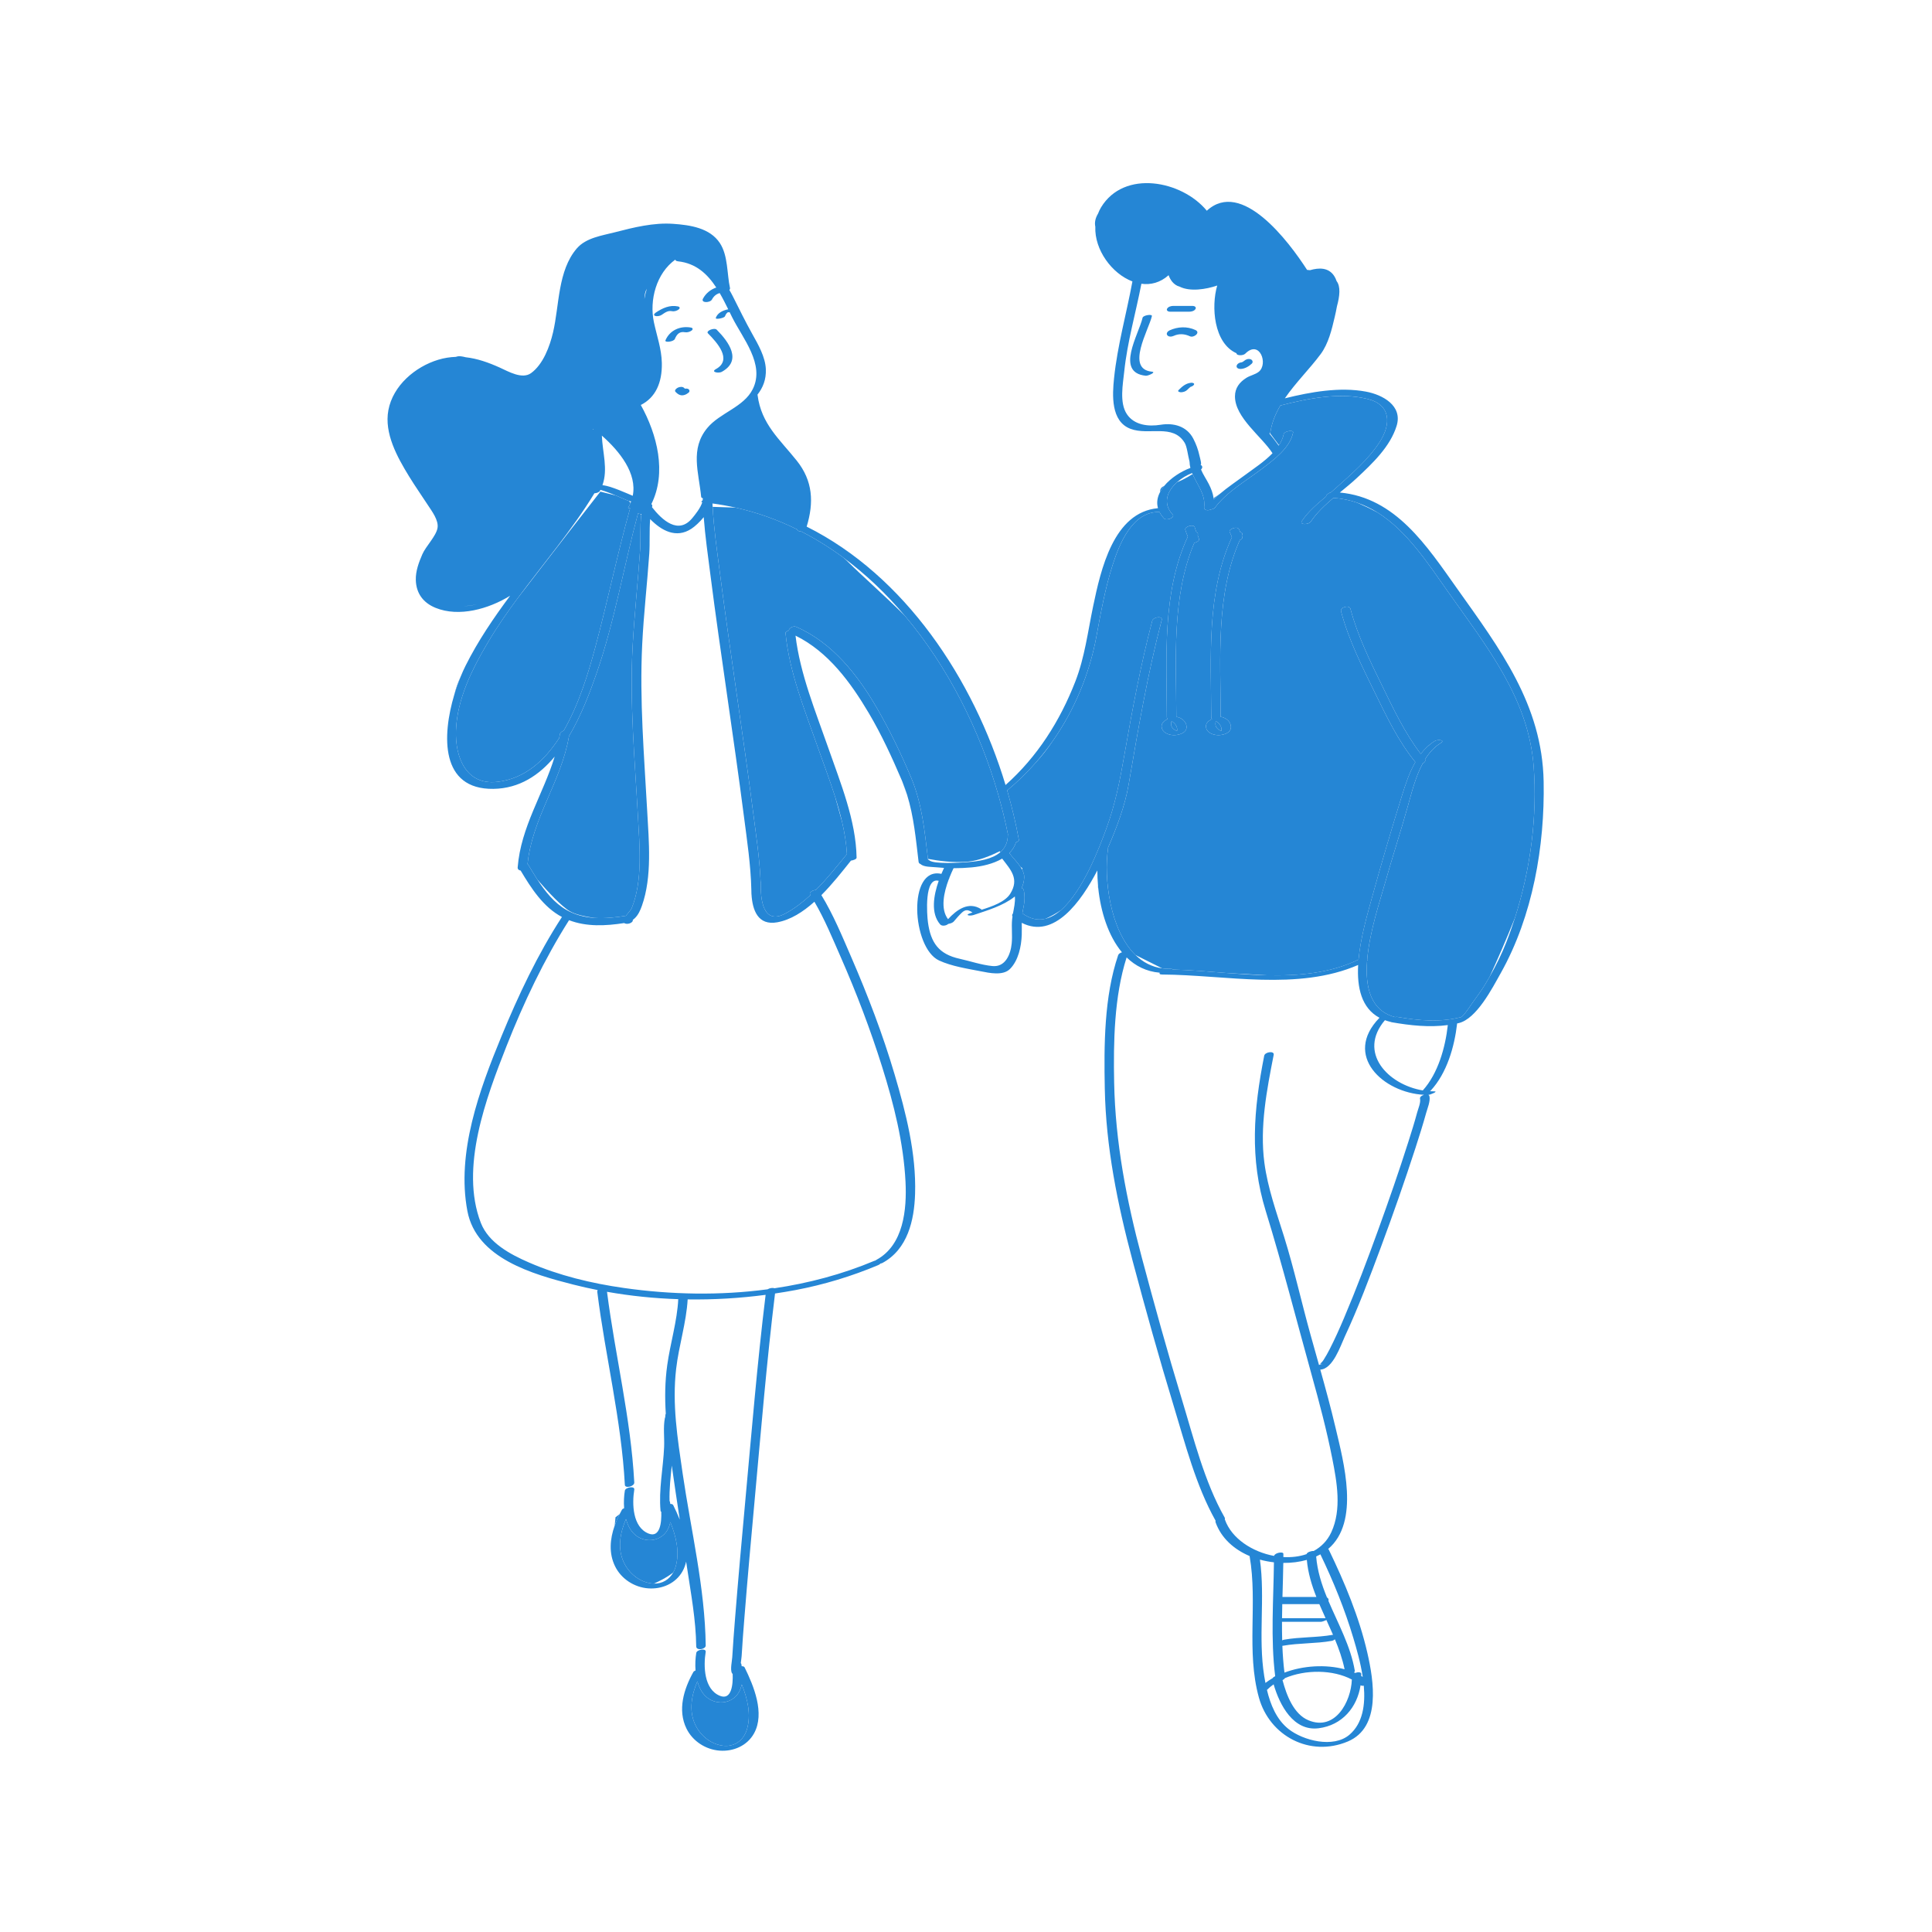 <?xml version="1.0" standalone="no"?>
<svg version="1.1" id="Layer_1" xmlns="http://www.w3.org/2000/svg" xmlns:xlink="http://www.w3.org/1999/xlink" x="0px" y="0px" width="595.28px" height="595.28px" viewBox="0 0 595.28 595.28" enable-background="new 0 0 595.28 595.28" xml:space="preserve">
<path id="color_x5F_2" fill="#2586d5" d="M228.55,518.995c1.781,4.433,2.95,9.321,1.592,13.845
	c-1.024,3.409-3.854,5.481-7.398,5.039c-3.795-0.474-7.034-3.201-8.596-6.614c-1.941-4.248-1.077-9.028,0.729-13.219
	c0.87,3.17,2.738,5.843,6.245,6.417c2.261,0.371,4.709-0.516,6.089-2.374C227.904,521.155,228.316,520.1,228.55,518.995z
	 M189.39,470.082c0.432-1.22,0.954-2.411,1.535-3.557l-1.274,0.955L189.39,470.082z M205.211,472.089
	c-1.38,1.858-3.828,2.744-6.089,2.374c-3.507-0.575-5.375-3.248-6.245-6.417c-1.807,4.191-2.671,8.972-0.729,13.219
	c1.562,3.414,4.801,6.141,8.596,6.614c0.253,0.032,0.502,0.047,0.747,0.053c1.104-0.482,3.83-1.754,5.948-3.431
	c0.285-0.509,0.523-1.063,0.703-1.661c1.358-4.524,0.189-9.413-1.592-13.845C206.316,470.1,205.904,471.155,205.211,472.089z
	 M375.817,152.199l-1.892,1.3c0.019,0.133,0.03,0.267,0.044,0.401C374.563,153.313,375.177,152.744,375.817,152.199z
	 M466.793,282.77c-2.694,6.746-5.558,13.244-7.791,18.141c-0.486,0.85-0.978,1.699-1.489,2.534
	c-1.002,1.635-2.119,3.194-3.257,4.736c-0.836,1.133-3.31,5.018-4.08,5.216c-6.498,1.671-13.089,1.076-19.646-0.066
	c-0.18-0.031-0.412-0.004-0.66,0.063c-7.615-1.984-9.275-9.263-8.635-17.416c0.295-0.232,0.259-0.417,0.04-0.544
	c0.761-8.413,3.861-17.637,5.337-22.872c2.287-8.119,4.916-16.137,7.192-24.259c1.122-4,2.345-8.961,4.554-13.069
	c0.584-0.277,0.977-0.748,0.712-1.235c1.262-2.04,2.813-3.8,4.788-5.014c1.662-1.022-0.922-1.186-1.75-0.677
	c-1.728,1.062-3.144,2.43-4.341,3.982c-4.944-6.458-8.394-13.813-11.963-21.107c-3.743-7.648-7.509-15.333-9.706-23.591
	c-0.346-1.298-3.244-0.522-2.898,0.776c2.336,8.776,6.438,16.915,10.415,25.04c3.647,7.45,7.213,14.933,12.475,21.404
	c-1.853,3.229-3.058,6.93-4.138,10.384c-3.254,10.403-6.336,20.913-9.236,31.42c-1.404,5.088-3.496,12.254-4.123,19.044
	c-8.635,4.201-18.418,5.068-28.369,4.83c-3.53-0.203-7.635-0.429-11.691-0.648c-5.877-0.447-11.677-0.97-17.197-1.11
	c-0.001-0.136-0.2-0.227-0.736-0.213c-0.869,0.022-1.695-0.039-2.498-0.148l-8.248-4.124c-7.83-7.618-9.828-23.612-8.437-32.842
	c0.01-0.064-0.007-0.117-0.033-0.165c2.69-6.232,5.237-12.9,6.385-19.6c2.907-16.971,5.826-33.951,10.179-50.623
	c0.343-1.314-2.614-0.936-2.926,0.258c-3.546,13.584-6.144,27.373-8.557,41.196c-1.385,7.936-2.797,15.229-5.563,22.778
	c-2.081,5.679-7.169,19.283-14.046,25.222c-1.609,1.085-3.314,1.973-4.665,2.601c-2.269,0.576-4.675,0.156-7.185-1.655
	c0.038-0.258,0.078-0.517,0.133-0.776c0.48-2.302,0.779-4.058,0.295-6.381c-0.072-0.347-0.332-0.546-0.664-0.632
	c0.479-0.984,0.749-2.079,0.807-3.266c0.039-0.815-0.221-1.625-0.638-2.415l0.047-0.466l-0.562-0.393
	c-1.043-1.559-2.54-3.014-3.426-4.242c0.915-0.918,1.635-2,2.045-3.292c0.531-0.198,0.946-0.487,0.891-0.794
	c-0.925-5.049-2.132-10.143-3.607-15.221c3.105-2.545,5.975-5.352,8.62-8.351c1.819-1.983,3.67-4.26,5.396-6.832
	c6.738-9.618,11.354-20.738,13.488-32.28c1.371-7.417,2.696-14.845,5.002-22.041c2.104-6.568,6.16-16.569,14.432-16.267
	c0.331,0.656,0.783,1.314,1.381,1.968c0.738,0.809,3.505-0.271,2.68-1.175c-3.223-3.53-1.648-7.305,1.326-9.969
	c1.965-0.793,3.767-1.867,4.789-2.524c1.449,3.32,4.04,6.256,3.578,10.194c-0.115,0.983,1.155,1.127,2.063,0.733
	c0.539-0.108,1.055-0.308,1.235-0.55c3.712-4.966,9.69-8.317,14.553-12.039c3.639-2.784,8.59-6.353,9.556-11.142
	c0.183-0.907-2.708-0.412-2.879,0.435c-0.248,1.234-0.772,2.382-1.467,3.462l-2.811-3.747c0.092-0.12,0.156-0.252,0.18-0.397
	c0.465-2.906,1.574-5.564,3.041-8.07c8.453-2.182,18.251-4.14,26.862-2.028c7.304,1.792,7.229,7.793,3.841,13.123
	c-3.586,5.641-9.024,10.227-13.957,14.647c-0.373,0.334-0.757,0.666-1.144,0.999c-0.737,0.203-1.541,0.849-1.494,1.271
	c-2.731,2.303-5.556,4.688-7.48,7.587c-0.825,1.242,2.124,1.128,2.736,0.206c1.802-2.712,4.34-5.089,6.999-7.342
	c2.621,0.181,5.063,0.701,7.354,1.493c1.901,0.823,4.033,1.825,6.223,2.998c9.098,5.693,15.614,15.753,21.858,24.615
	c11.62,16.489,24.647,32.563,26.249,53.521C473.72,251.544,471.57,267.813,466.793,282.77z M369.433,166.093
	c-0.109-0.404-0.254-0.795-0.406-1.183c0.223-0.484,0.017-0.778-0.367-0.915c-0.211-0.514-0.416-1.03-0.561-1.568
	c-0.267-0.988-3.164-0.21-2.898,0.776c0.198,0.735,0.5,1.432,0.787,2.134c-7.982,17.228-6.5,37.118-6.464,55.617
	c0.001,0.266,0.105,0.462,0.275,0.598c-1.189,0.539-2.23,1.437-1.801,2.854c0.511,1.685,2.737,2.236,4.266,2.081
	c1.496-0.152,3.417-0.821,3.335-2.602c-0.068-1.487-1.409-2.609-2.754-2.947c-0.1-0.025-0.212-0.022-0.321-0.027
	c-0.036-0.008-0.077-0.011-0.118-0.015c0.024-0.07,0.038-0.144,0.038-0.22c-0.034-17.66-1.491-36.776,5.53-53.407
	C368.774,167.109,369.578,166.633,369.433,166.093z M382.766,165.426c-0.056-0.114-0.099-0.232-0.149-0.348
	c0.024-0.051,0.046-0.102,0.07-0.153c0.274-0.573-0.049-0.883-0.559-0.985c-0.115-0.285-0.229-0.571-0.362-0.848
	c-0.288-0.594-1.116-0.534-1.657-0.389c-0.346,0.093-1.521,0.588-1.241,1.165c0.261,0.538,0.478,1.095,0.706,1.647
	c-7.892,17.187-6.418,37.002-6.383,55.438c0,0.266,0.105,0.462,0.275,0.598c-1.189,0.539-2.23,1.437-1.801,2.854
	c0.511,1.685,2.737,2.236,4.266,2.081c1.496-0.152,3.416-0.821,3.335-2.602c-0.068-1.487-1.409-2.609-2.754-2.947
	c-0.101-0.025-0.212-0.022-0.321-0.027c-0.036-0.008-0.077-0.011-0.118-0.015c0.024-0.07,0.038-0.144,0.038-0.22
	c-0.034-17.968-1.548-37.445,5.9-54.277C382.454,166.184,382.96,165.826,382.766,165.426z M338.317,273.48l0.072,0.185
	c-0.027-0.266-0.049-0.529-0.072-0.794V273.48z M374.667,222.234c-0.285,0.489-0.21,1.355,0.101,1.828
	c0.313,0.475,0.778,0.85,1.309,1.063c0.083,0.034,0.171,0.061,0.257,0.089c0.124-0.484-0.016-1.076-0.209-1.483
	C375.812,223.074,375.308,222.544,374.667,222.234z M363.23,225.357c0.006,0.001,0.013,0.003,0.019,0.004
	C363.69,225.426,363.544,225.338,363.23,225.357z M361,222.234c-0.286,0.489-0.21,1.355,0.101,1.828
	c0.313,0.475,0.779,0.85,1.309,1.063c0.084,0.034,0.171,0.061,0.258,0.089c0.123-0.484-0.017-1.076-0.21-1.483
	C362.146,223.074,361.641,222.544,361,222.234z M358.69,149.748c-1.045,0.419-1.299,1.123-1.225,1.812
	C357.799,150.934,358.214,150.328,358.69,149.748z M376.896,225.357c0.007,0.001,0.013,0.003,0.019,0.004
	C377.358,225.426,377.211,225.338,376.896,225.357z M278.762,189.678c-6.871-6.779-13.801-12.886-17.111-16.197
	c-0.521-0.521-1.103-1.063-1.725-1.617c-4.126-3.05-8.474-5.766-13.031-8.102c-0.593,0.027-1.159-0.193-1.318-0.665
	c-5.96-2.93-12.276-5.202-18.933-6.694l-7.065-0.235c0.358,6.717,1.346,13.448,2.198,20.084c1.595,12.415,3.382,24.805,5.156,37.195
	c1.77,12.359,3.569,24.717,5.156,37.102c0.893,6.965,1.969,14.034,2.266,21.081c0.057,0.102,0.091,0.22,0.085,0.364
	c-0.197,4.892,0.601,13.223,7.546,9.473c2.779-1.5,5.331-3.453,7.711-5.645c-0.018-0.029-0.035-0.06-0.054-0.088
	c-0.489-0.758,0.743-1.462,1.721-1.512c3.438-3.429,6.525-7.286,9.438-10.887c0.044-0.054,0.096-0.104,0.155-0.151
	c-0.19-3.315-0.729-6.627-1.49-9.919c-0.655-2.421-1.391-5.083-2.17-7.815c-1.681-5.291-3.674-10.489-5.432-15.516
	c-3.942-11.273-8.702-22.912-9.831-34.898c-0.029-0.305,0.43-0.574,0.988-0.753c0.113-0.759,1.393-1.539,2.287-1.15
	c11.221,4.876,19.102,14.975,25.061,25.331c3.915,6.806,7.321,13.896,10.363,21.132c3.387,8.062,4.154,16.439,5.184,25.034
	c2.853,0.544,7.922,1.299,12.4,0.851c3.295-0.33,6.913-1.799,9.732-3.201l0.154,0.307c0.274-0.238,0.527-0.497,0.762-0.774
	c0.951-1.13,1.548-2.587,1.563-4.504c0-0.069,0.015-0.136,0.039-0.201c-0.811-4.044-1.803-8.115-2.967-12.183
	C301.956,225.209,292.199,205.59,278.762,189.678z M279.496,244.915c-0.427-1.381-0.921-2.751-1.485-4.11
	C278.539,242.261,279.039,243.645,279.496,244.915z M139.982,214.038c0.585-1.951,1.246-3.81,1.938-5.507
	C141.094,210.256,140.448,212.099,139.982,214.038z M194.629,279.84c3.464-8.432,2.421-19.354,1.938-28.166
	c-0.971-17.698-2.617-35.103-1.623-52.871c0.551-9.85,1.633-19.667,2.286-29.513c0.216-3.259-0.077-7.179,0.354-10.637l-0.256-0.287
	c-0.332-0.009-0.605-0.081-0.733-0.226c-4.392,16.334-7.225,33.318-12.761,49.263c-2.072,5.97-4.766,13.1-8.517,19.412
	c-2.319,13.855-11.362,25.291-12.769,39.413c0.102,0.072,0.192,0.157,0.26,0.271c0.874,1.471,1.787,3.002,2.768,4.51
	c3.254,3.765,7.485,8.325,10.075,9.805c1.732,0.99,4.569,1.612,7.45,2.003c3.213,0.228,6.506-0.128,9.739-0.644
	C193.526,281.291,194.412,280.369,194.629,279.84z M172.306,227.381c0.067-0.379,0.149-0.753,0.206-1.136
	c0.079-0.538,0.589-0.916,1.162-1.087c4.732-8.178,7.667-17.994,9.707-25.581c3.834-14.259,6.799-28.738,10.769-42.975
	c-0.402-0.001-0.674-0.068-0.596-0.202c0.284-0.487,0.518-0.976,0.723-1.465l-0.529-0.596c-0.448-0.139-0.887-0.337-1.337-0.528
	c-0.89-0.377-1.776-0.764-2.667-1.141l-4.759-1.19c0,0-13.73,17.545-25.489,32.849c-3.252,4.397-6.371,8.889-9.161,13.606
	c-4.848,8.195-9.494,17.432-9.84,27.146c-0.29,8.111,3.046,16.916,12.699,15.828C161.563,239.966,167.705,234.491,172.306,227.381z"></path>
<path id="color_x5F_1" d="M220.829,101.582c3.752,3.796,7.887,9.493,1.553,12.992c-0.938,0.518-3.508,0.094-1.797-0.852
	c5.218-2.882,0.284-8.245-2.447-11.008C217.372,101.939,220.117,100.861,220.829,101.582z M211.847,119.771
	c-0.277-0.077-0.556-0.065-0.827-0.019c-0.069-0.069-0.136-0.142-0.2-0.205c-0.497-0.495-1.358-0.379-1.941-0.117
	c-0.385,0.173-1.233,0.819-0.73,1.318c0.427,0.425,0.84,0.797,1.428,0.973c0.934,0.28,1.893-0.168,2.594-0.746
	C212.683,120.552,212.413,119.927,211.847,119.771z M212.888,100.926c-3.285-0.583-6.512,0.795-7.847,3.928
	c-0.335,0.786,2.513,0.46,2.885-0.412c0.653-1.535,1.471-2.371,3.153-2.072c0.669,0.119,1.521-0.128,2.049-0.549
	C213.599,101.444,213.462,101.027,212.888,100.926z M207.083,95.883c0.66,0.139,1.533-0.129,2.049-0.549
	c0.478-0.39,0.321-0.803-0.248-0.922c-2.504-0.525-4.742,0.511-6.782,1.869c-0.327,0.217-0.934,0.761-0.281,1.032
	c0.597,0.248,1.524,0.049,2.045-0.297C204.907,96.322,205.786,95.611,207.083,95.883z M354.914,114.521
	c-8.179-0.81-0.966-12.885,0.002-17.116c0.167-0.731-2.691-0.276-2.865,0.484c-1.173,5.135-8.558,16.937,1.002,17.884
	C353.718,115.839,356.402,114.669,354.914,114.521z M366.646,103.617c1.193,0.551,3.35-1.166,1.676-1.939
	c-2.553-1.179-5.447-1.043-7.977,0.125c-0.515,0.238-1.126,0.901-0.688,1.48c0.441,0.584,1.389,0.476,1.966,0.209
	C363.289,102.722,365.002,102.858,366.646,103.617z M367.075,117.929c-1.681,0.143-2.785,1.11-3.925,2.248
	c-0.499,0.5,0.427,0.695,0.741,0.688c0.691-0.015,1.431-0.254,1.925-0.748c0.202-0.203,0.396-0.393,0.603-0.579
	c0.131-0.118,0.269-0.229,0.407-0.339c0.001,0,0.001,0,0.001-0.001c0.383-0.111,0.744-0.284,0.989-0.581
	C368.239,118.105,367.458,117.897,367.075,117.929z M360.438,96.038c2,0,4,0,6,0c0.67,0,1.525-0.201,1.904-0.819
	c0.357-0.581-0.3-0.961-0.814-0.961c-2,0-4,0-6,0c-0.67,0-1.525,0.201-1.904,0.819C359.267,95.658,359.924,96.038,360.438,96.038z
	 M462.442,299.762c-2.732,4.875-7.494,14.139-12.98,15.471c-0.164,0.04-0.33,0.062-0.494,0.099
	c-0.837,7.26-3.17,15.335-8.167,20.728c-0.054,0.058-0.139,0.113-0.239,0.165c0.457,0.029,0.916,0.047,1.374,0.044
	c1.333-0.007-1.186,1.021-1.843,1.085c0.174,0.085,0.299,0.216,0.34,0.405c0.33,1.535-0.593,3.669-0.993,5.106
	c-1.011,3.631-2.142,7.229-3.304,10.814c-3.336,10.285-6.909,20.497-10.676,30.632c-3.452,9.287-6.955,18.609-11.145,27.594
	c-1.24,2.66-3.604,9.921-7.512,10.098c1.651,5.91,3.266,11.832,4.673,17.804c2.525,10.718,7.62,29.115-2.263,37.468
	c0.094,0.06,0.171,0.133,0.219,0.231c4.904,10.134,9.354,20.773,11.873,31.773c1.96,8.559,4.328,22.934-6.003,27.293
	c-11.675,4.928-24.126-1.646-27.417-13.529c-3.96-14.292-0.346-29.113-2.852-43.507c-0.005-0.03,0.001-0.059,0.001-0.088
	c-4.77-2.02-8.74-5.486-10.501-10.412c-0.06-0.167-0.046-0.324,0.012-0.472c-6.082-10.839-9.35-23.658-12.94-35.463
	c-4.51-14.825-8.675-29.755-12.659-44.729c-4.635-17.415-8.191-34.878-8.545-52.978c-0.26-13.293-0.217-28.321,4.123-41.101
	c0.138-0.405,0.625-0.709,1.164-0.875c-4.256-5.108-6.545-12.581-7.299-19.753c-0.027-0.266-0.049-0.529-0.072-0.794
	c-0.143-1.589-0.211-3.156-0.209-4.675c-4.985,9.587-13.336,21.266-23.29,16.141c-0.004,1.222,0.045,2.448,0,3.696
	c-0.129,3.564-1.031,7.923-3.628,10.522c-2.172,2.174-6.396,1.221-8.959,0.722c-4.184-0.814-9.012-1.544-12.888-3.334
	c-8.412-3.885-9.782-29.035,0.712-26.687c0.271-0.653,0.546-1.268,0.814-1.842c-0.826-0.048-1.65-0.109-2.473-0.196
	c-1.244-0.133-3.771-0.025-4.754-0.982c-0.004-0.003-0.004-0.006-0.008-0.01c-0.318-0.1-0.557-0.319-0.602-0.69
	c-0.841-7.015-1.471-13.937-3.538-20.621c-0.427-1.381-0.921-2.751-1.485-4.11c-0.061-0.144-0.114-0.289-0.176-0.433
	c-3.008-7.029-6.212-14.016-10.11-20.603c-5.611-9.482-12.519-18.956-22.611-23.917c1.43,11.885,6.208,23.427,10.113,34.634
	c3.74,10.736,8.511,22.247,8.706,33.773c0.008,0.458-0.932,0.795-1.742,0.916c-2.597,3.253-5.658,7.173-9.104,10.629
	c3.665,5.992,6.431,12.714,9.203,19.113c5.104,11.778,9.72,23.814,13.356,36.131c3.486,11.813,6.693,24.365,6.31,36.783
	c-0.253,8.197-2.296,17.09-10.057,21.308c-0.169,0.092-0.382,0.149-0.609,0.181c-0.119,0.167-0.344,0.336-0.715,0.492
	c-8.181,3.438-16.692,6.015-25.413,7.672c-2.106,0.4-4.229,0.747-6.359,1.066c-2.574,21.03-4.313,42.191-6.246,63.286
	c-1.117,12.192-2.219,24.388-3.188,36.594c-0.313,3.948-0.629,7.897-0.855,11.852c-0.029,0.507-0.176,1.331-0.26,2.159
	c0.092,0.082,0.156,0.187,0.18,0.319c0.036,0.207,0.065,0.421,0.098,0.632c0.414-0.008,0.767,0.093,0.902,0.368
	c2.791,5.662,6.327,14.138,2.9,20.328c-2.107,3.805-6.348,5.634-10.609,5.314c-4.288-0.322-8.306-2.908-10.207-6.798
	c-2.807-5.741-0.816-12.188,2.13-17.441c0.102-0.181,0.352-0.34,0.661-0.463c-0.147-1.911-0.037-3.81,0.222-5.391
	c0.176-1.075,3.11-1.557,2.908-0.322c-0.708,4.319-0.565,11.567,4.422,13.538c3.546,1.401,4.03-3.499,3.89-6.771
	c-0.087-0.058-0.164-0.126-0.215-0.218c-0.601-1.066,0.017-3.749,0.084-4.881c0.235-3.954,0.54-7.903,0.855-11.852
	c0.976-12.205,2.067-24.401,3.188-36.594c1.936-21.081,3.67-42.228,6.241-63.246c-7.923,1.045-15.974,1.524-24.017,1.407
	c-0.412,7.133-2.723,14.274-3.548,21.371c-1.271,10.93,0.415,21.381,1.993,32.201c2.54,17.424,6.917,35.408,7.114,53.072
	c0.013,1.185-2.907,1.7-2.924,0.267c-0.091-8.121-1.632-16.313-2.833-24.321c-0.09-0.601-0.183-1.201-0.273-1.801
	c-0.227,1.015-0.567,2-1.082,2.929c-2.107,3.805-6.348,5.634-10.609,5.314c-4.288-0.322-8.306-2.908-10.207-6.798
	c-1.978-4.046-1.568-8.44-0.127-12.522c0.432-1.22,0.954-2.411,1.535-3.557c0.232-0.461,0.473-0.917,0.722-1.362
	c0.102-0.181,0.352-0.34,0.661-0.463c-0.147-1.911-0.037-3.81,0.222-5.391c0.176-1.075,3.11-1.557,2.908-0.322
	c-0.708,4.319-0.565,11.567,4.422,13.538c3.525,1.393,4.024-3.442,3.892-6.714c-0.122-0.063-0.205-0.15-0.217-0.275
	c-0.61-6.575,0.818-13.143,1.099-19.71c0.119-2.798-0.319-6.126,0.233-8.899c0.016-0.075,0.054-0.139,0.092-0.203
	c0.029-0.29,0.059-0.58,0.084-0.868c0.008-0.084,0.049-0.165,0.104-0.242c-0.312-4.936-0.267-9.872,0.448-15.009
	c0.931-6.695,3.059-13.544,3.392-20.306c-7.376-0.24-14.728-0.988-21.952-2.27c2.508,19.635,7.337,38.914,8.398,58.731
	c0.068,1.274-2.837,1.922-2.898,0.776c-1.074-20.076-6.021-39.599-8.5-59.5c-0.024-0.196,0.032-0.376,0.135-0.54
	c-2.522-0.5-5.03-1.055-7.513-1.688c-12.477-3.182-29.854-8.062-32.634-22.634c-3.439-18.033,3.723-37.435,10.492-53.86
	c5.184-12.578,11.17-25.3,18.61-36.733c0.009-0.013,0.022-0.024,0.031-0.037c-5.734-3.005-9.507-8.899-12.733-14.309
	c-0.537-0.075-0.958-0.385-0.911-0.991c0.959-12.385,7.903-22.625,11.403-34.117c-4.78,5.75-10.9,9.826-18.876,9.939
	c-16.353,0.232-15.87-16.308-12.057-29.029c0.585-1.951,1.246-3.81,1.938-5.507c0.505-1.236,1.024-2.389,1.542-3.422
	c3.847-7.678,8.637-14.708,13.716-21.542c-6.611,4.074-15.735,6.661-22.959,3.728c-3.794-1.541-5.99-4.455-6.094-8.595
	c-0.068-2.75,0.929-5.421,2.005-7.9c1.081-2.493,4.205-5.536,4.675-8.063c0.447-2.402-1.751-5.24-2.957-7.099
	c-1.93-2.974-3.979-5.873-5.828-8.899c-3.591-5.875-7.689-13.195-6.345-20.367c1.413-7.536,8.223-13.367,15.372-15.524
	c1.841-0.555,3.627-0.827,5.381-0.883c0.214-0.062,0.403-0.113,0.556-0.151c0.535-0.134,1.435-0.01,2.526,0.269
	c3.551,0.394,6.999,1.609,10.507,3.193c2.624,1.185,6.875,3.696,9.637,1.681c3.718-2.714,5.744-8.227,6.755-12.535
	c1.961-8.36,1.424-19.017,7.317-25.868c2.847-3.309,7.797-3.958,11.763-4.986c5.772-1.497,11.921-3.021,17.938-2.595
	c5.22,0.371,11.303,1.247,14.387,5.938c2.552,3.88,2.151,9.458,3.118,13.849c0.047,0.213-0.037,0.412-0.195,0.587
	c0.355,0.609,0.699,1.23,1.021,1.869c1.992,3.953,3.9,7.885,6.07,11.754c1.791,3.191,3.982,7.007,4.145,10.764
	c0.138,3.214-0.9,5.738-2.581,7.876c0.015,0.049,0.033,0.095,0.04,0.15c1.148,8.916,6.8,13.587,12.062,20.174
	c5.001,6.259,5.32,12.902,3.058,20.334c30.285,15.135,51.398,46.93,61.281,79.615c9.77-8.68,16.768-19.711,21.506-31.916
	c2.909-7.494,3.838-15.315,5.476-23.147c2.362-11.3,6.286-28.993,19.983-30.235c-0.495-1.738-0.172-3.445,0.668-5.025
	c0.333-0.626,0.748-1.231,1.225-1.812c2.047-2.494,5.238-4.506,8.096-5.567c-0.155-0.616-0.246-1.252-0.26-1.915
	c-0.537-2.068-0.788-4.643-1.49-5.804c-3.636-6.013-11.002-2.171-16.714-4.333c-6.093-2.306-5.595-10.426-5.055-15.615
	c1.048-10.087,3.823-19.84,5.657-29.791c-6.33-2.406-11.717-9.745-11.431-16.855c-0.287-1.337,0.026-2.695,0.834-4.037
	c0.255-0.657,0.552-1.307,0.934-1.937c7.096-11.72,24.894-8.298,32.587,1.043c10.689-9.862,25.168,9.344,30.889,18.227
	c0.223,0.014,0.534,0.042,0.907,0.088c2.723-0.792,5.689-0.892,7.444,1.782c0.316,0.482,0.557,1.014,0.744,1.577
	c1.287,1.679,0.971,4.63,0.111,7.77c-0.205,1.182-0.456,2.301-0.682,3.269c-0.902,3.866-1.93,8.21-4.331,11.453
	c-3.332,4.5-7.734,8.813-11.036,13.634c7.994-1.979,16.938-3.569,24.987-2.066c5.128,0.958,11.363,4.314,9.452,10.536
	c-1.977,6.431-7.485,11.615-12.258,16.079c-1.606,1.503-3.422,2.974-5.25,4.477c17.189,1.582,26.805,16.441,36.143,29.596
	c13.144,18.514,26.218,35.738,26.659,59.436C476,260.693,472.26,282.245,462.442,299.762z M207.438,484.501
	c0.285-0.509,0.523-1.063,0.703-1.661c1.358-4.524,0.189-9.413-1.592-13.845c-0.233,1.105-0.646,2.161-1.339,3.094
	c-1.38,1.858-3.828,2.744-6.089,2.374c-3.507-0.575-5.375-3.248-6.245-6.417c-1.807,4.191-2.671,8.972-0.729,13.219
	c1.562,3.414,4.801,6.141,8.596,6.614c0.253,0.032,0.502,0.047,0.747,0.053C204.079,487.999,206.216,486.688,207.438,484.501z
	 M209.446,468.216c-0.845-5.547-1.675-11.097-2.463-16.653c-0.383,3.646-0.783,7.304-0.681,10.937
	c0.063,0.072,0.111,0.155,0.13,0.259c0.036,0.207,0.065,0.421,0.098,0.632c0.414-0.008,0.767,0.093,0.902,0.368
	C208.097,465.107,208.802,466.618,209.446,468.216z M228.55,518.995c-0.233,1.105-0.646,2.161-1.339,3.094
	c-1.38,1.858-3.828,2.744-6.089,2.374c-3.507-0.575-5.375-3.248-6.245-6.417c-1.807,4.191-2.671,8.972-0.729,13.219
	c1.562,3.414,4.801,6.141,8.596,6.614c3.544,0.442,6.374-1.629,7.398-5.039C231.5,528.315,230.331,523.427,228.55,518.995z
	 M367.688,135.181c0.853,1.649,1.483,3.359,1.877,5.178c0.133,0.614,0.894,3.111,0.254,2.807c0.841,0.4,0.718,1.04,0.235,1.504
	c0.628,1.537,1.62,2.95,2.395,4.46c0.744,1.452,1.274,2.866,1.478,4.37c0.019,0.133,0.03,0.267,0.044,0.401
	c0.594-0.587,1.207-1.157,1.848-1.701c2.51-2.131,5.314-3.985,7.885-5.899c2.526-1.881,5.861-4.034,8.378-6.649
	c-3.286-5.143-11.588-10.966-11.567-17.549c0.009-2.564,1.409-4.363,3.527-5.688c1.166-0.729,2.684-0.998,3.769-1.838
	c3.061-2.37,0.324-10.077-4.138-5.596c-0.66,0.663-2.739,0.626-2.678-0.135c-7.045-3.116-7.848-14.445-5.949-20.87
	c-3.46,1.188-8.343,1.94-11.517,0.376c-1.998-0.538-2.989-2.238-3.462-3.558c-2.568,2.296-5.498,3.032-8.385,2.637
	c-1.731,9.003-4.336,17.896-5.285,27.027c-0.405,3.897-1.545,9.638,0.824,13.166c2.275,3.388,6.607,3.864,10.416,3.25
	C361.659,130.225,365.695,131.326,367.688,135.181z M225.583,97.75c-0.255-0.512-0.51-1.031-0.766-1.553
	c-0.094,0.007-0.188,0.019-0.279,0.021c-0.258,0.004-0.252-0.049-0.404,0.083c-0.353,0.303-0.562,0.65-0.724,1.084
	c-0.181,0.486-1.288,0.693-1.704,0.77c-0.168,0.031-1.324,0.226-1.149-0.244c0.577-1.547,2.188-2.289,3.819-2.613
	c-0.824-1.678-1.68-3.373-2.621-4.994c-1.03,0.276-1.834,0.933-2.394,1.981c-0.568,1.063-3.507,1.131-2.756-0.274
	c0.888-1.661,2.372-2.827,4.091-3.42c-2.708-4.137-6.221-7.465-11.764-8.071c-0.621-0.068-0.854-0.282-0.846-0.538
	c-5.848,4.194-8.071,12.453-6.601,19.336c0.898,4.201,2.344,8.143,2.438,12.507c0.133,6.169-1.995,10.697-6.479,12.958
	c5.057,9.091,8.056,20.894,3.242,30.547c0.232,0.134,0.351,0.361,0.261,0.694c-0.021,0.081-0.033,0.168-0.054,0.25
	c3.14,4.011,8.11,8.544,12.389,3.391c0.89-1.07,2.592-3.177,3.095-4.92c-0.439-0.095-0.277-0.331,0.115-0.573
	c0.018-0.143,0.048-0.291,0.042-0.425c0.009,0.005,0.019,0.01,0.028,0.015c-0.002-0.081-0.005-0.161-0.006-0.242
	c-0.291-0.065-0.498-0.22-0.523-0.484c-0.735-7.523-3.48-14.7,1.911-21.192c3.878-4.669,11.229-6.38,14.005-11.979
	C235.739,112.221,228.835,104.277,225.583,97.75z M193.349,152.074c0.536,0.23,1.073,0.461,1.61,0.688
	c1.395-6.893-4.021-13.704-9.515-18.54c0.19,5.188,1.953,10.325,0.179,15.264c0.951,0.125,1.845,0.353,2.453,0.551
	C189.87,150.622,191.615,151.331,193.349,152.074z M199.31,88.963c-0.521,0.842-0.732,1.932-0.753,3.142
	C198.73,91.035,198.979,89.984,199.31,88.963z M182.828,132.234c-0.105-0.051-0.178-0.086-0.178-0.086s0.026,0.072,0.071,0.203
	C182.755,132.311,182.788,132.271,182.828,132.234z M146.976,186.203c-1.476,0.307-2.854,0.486-4.139,0.57
	C144.216,186.718,145.604,186.52,146.976,186.203z M153.193,240.909c8.369-0.943,14.512-6.417,19.112-13.528
	c0.067-0.379,0.149-0.753,0.206-1.136c0.079-0.538,0.589-0.916,1.162-1.087c4.732-8.178,7.667-17.994,9.707-25.581
	c3.834-14.259,6.799-28.738,10.769-42.975c-0.402-0.001-0.674-0.068-0.596-0.202c0.284-0.487,0.518-0.976,0.723-1.465
	c0.063-0.147,0.128-0.294,0.184-0.442c-0.242-0.028-0.479-0.082-0.713-0.154c-0.448-0.139-0.887-0.337-1.337-0.528
	c-0.89-0.377-1.776-0.764-2.667-1.141c-0.835-0.353-1.673-0.698-2.523-1.012c-0.729-0.27-1.469-0.523-2.221-0.731
	c-0.053,0.103-0.094,0.207-0.15,0.31c-0.247,0.448-1.025,0.724-1.707,0.755c-6.94,11.422-15.702,21.595-23.646,32.336
	c-3.252,4.397-6.371,8.889-9.161,13.606c-4.848,8.195-9.494,17.432-9.84,27.146C140.204,233.192,143.54,241.997,153.193,240.909z
	 M174.569,280.38c2.705,1.532,5.585,2.229,8.531,2.438c3.213,0.228,6.506-0.128,9.739-0.644c0.687-0.883,1.572-1.805,1.789-2.334
	c3.464-8.432,2.421-19.354,1.938-28.166c-0.971-17.698-2.617-35.103-1.623-52.871c0.551-9.85,1.633-19.667,2.286-29.513
	c0.216-3.259-0.077-7.179,0.354-10.637c0.012-0.098,0.023-0.197,0.037-0.294c-0.101,0.007-0.199,0.009-0.293,0.007
	c-0.332-0.009-0.605-0.081-0.733-0.226c-4.392,16.334-7.225,33.318-12.761,49.263c-2.072,5.97-4.766,13.1-8.517,19.412
	c-2.319,13.855-11.362,25.291-12.769,39.413c0.102,0.072,0.192,0.157,0.26,0.271c0.874,1.471,1.787,3.002,2.768,4.51
	C167.979,274.702,170.805,278.248,174.569,280.38z M250.935,277.841c-3.49,3.12-7.322,5.584-11.431,6.33
	c-5.986,1.086-7.659-3.759-7.955-8.602c-0.005-0.011-0.015-0.021-0.015-0.033c-0.002-0.258-0.015-0.517-0.019-0.775
	c-0.003-0.184-0.009-0.368-0.013-0.552c-0.168-7.642-1.336-15.327-2.313-22.884c-1.6-12.383-3.387-24.742-5.156-37.102
	c-1.773-12.39-3.574-24.779-5.156-37.195c-0.745-5.85-1.605-11.77-2.048-17.69c-1.249,1.534-2.699,2.859-3.8,3.58
	c-4.727,3.1-9.268,0.537-12.705-2.98c-0.287,3.54-0.045,7.382-0.271,10.642c-0.649,9.327-1.726,18.639-2.182,27.977
	c-0.844,17.257,0.595,34.124,1.538,51.318c0.51,9.305,1.568,20.212-1.631,29.22c-0.483,1.361-1.117,2.804-2.187,3.817
	c-0.195,0.186-0.404,0.354-0.612,0.525c0.146,0.929-1.788,1.58-2.642,0.97c-5.721,0.887-11.58,1.192-17.005-0.884
	c-7.69,12.121-14.014,25.472-19.263,38.789c-6.228,15.801-14.461,37.531-7.923,54.457c2.382,6.166,9.082,9.72,14.823,12.217
	c9.281,4.039,19.3,6.442,29.302,7.863c14.545,2.067,29.561,2.363,44.226,0.404c0.593-0.377,1.598-0.548,2.112-0.317
	c10.567-1.573,20.933-4.315,30.781-8.454c0.113-0.047,0.229-0.079,0.344-0.104c0.087-0.072,0.19-0.146,0.332-0.223
	c8.357-4.542,9.363-15.542,8.933-24.056c-0.607-12.024-3.596-23.901-7.189-35.348c-3.615-11.513-7.918-22.816-12.771-33.863
	C256.546,289.209,254.104,283.241,250.935,277.841z M297.96,265.644c3.505-0.252,7.695-0.852,10.244-3.058
	c0.274-0.238,0.527-0.497,0.762-0.774c0.951-1.13,1.548-2.587,1.563-4.504c0-0.069,0.015-0.136,0.039-0.201
	c-0.811-4.044-1.803-8.115-2.967-12.183c-5.645-19.715-15.401-39.334-28.839-55.247c-5.642-6.681-11.931-12.708-18.836-17.814
	c-4.126-3.05-8.474-5.766-13.031-8.102c-0.593,0.027-1.159-0.193-1.318-0.665c-5.96-2.93-12.276-5.202-18.933-6.694
	c-2.332-0.522-4.707-0.949-7.122-1.275c0.015,0.346,0.038,0.693,0.057,1.04c0.358,6.717,1.346,13.448,2.198,20.084
	c1.595,12.415,3.382,24.805,5.156,37.195c1.77,12.359,3.569,24.717,5.156,37.102c0.893,6.965,1.969,14.034,2.266,21.081
	c0.057,0.102,0.091,0.22,0.085,0.364c-0.197,4.892,0.601,13.223,7.546,9.473c2.779-1.5,5.331-3.453,7.711-5.645
	c-0.018-0.029-0.035-0.06-0.054-0.088c-0.489-0.758,0.743-1.462,1.721-1.512c3.438-3.429,6.525-7.286,9.438-10.887
	c0.044-0.054,0.096-0.104,0.155-0.151c-0.19-3.315-0.729-6.627-1.49-9.919c-0.605-2.621-1.349-5.229-2.17-7.815
	c-1.681-5.291-3.674-10.489-5.432-15.516c-3.942-11.273-8.702-22.912-9.831-34.898c-0.029-0.305,0.43-0.574,0.988-0.753
	c0.113-0.759,1.393-1.539,2.287-1.15c11.221,4.876,19.102,14.975,25.061,25.331c3.915,6.806,7.321,13.896,10.363,21.132
	c3.387,8.062,4.154,16.439,5.184,25.034c0.006,0.043,0.011,0.086,0.016,0.13c0.004,0.032-0.002,0.062-0.001,0.092
	c0.155,0.042,0.29,0.108,0.392,0.208C287.64,266.339,295.796,265.8,297.96,265.644z M293.802,267.508
	c-0.412,0.862-0.859,1.867-1.287,2.956c0.013,0.147-0.055,0.301-0.176,0.449c-1.541,4.073-2.637,9.144-0.235,12.299
	c2.689-2.917,6.341-5.589,10.246-3.053c0.06,0.039,0.041,0.104-0.025,0.18c3.421-1.052,7.396-2.468,8.954-4.974
	c2.869-4.617,0.128-7.355-2.496-10.813c-2.773,1.643-6.334,2.417-9.4,2.704C297.53,267.43,295.665,267.515,293.802,267.508z
	 M311.964,282.363c-0.199-0.311-0.107-0.633,0.148-0.904c0.319-1.771,0.733-3.401,0.587-5.251c-0.036,0.029-0.066,0.062-0.103,0.09
	c-3.534,2.8-8.41,4.225-12.624,5.633c-1.069,0.357-2.947,0.089-0.979-0.568c0.209-0.07,0.43-0.141,0.657-0.212
	c-0.01-0.006-0.024-0.009-0.034-0.015c-1.284-0.834-2.113-1.021-3.288,0.097c-0.87,0.829-1.648,1.732-2.418,2.654
	c-0.399,0.479-1.111,0.67-1.701,0.778c-0.002,0-0.018,0.001-0.024,0.002c-0.622,0.568-1.942,0.813-2.524,0.135
	c-2.924-3.407-2.021-8.857-0.428-13.403c-4.49-1.247-3.628,10.475-3.32,12.752c0.857,6.334,3.347,9.846,9.749,11.258
	c3.34,0.736,6.71,1.919,10.121,2.25c3.997,0.388,5.601-3.578,5.94-6.949c0.251-2.48-0.106-4.981,0.127-7.446
	C311.88,282.957,311.921,282.659,311.964,282.363z M395.405,481.557c-0.052,3.485-0.166,6.984-0.26,10.486c3.483,0,6.967,0,10.451,0
	c-1.458-3.69-2.589-7.458-2.942-11.415C400.376,481.271,397.909,481.583,395.405,481.557z M406.503,494.252
	c-3.805,0-7.609,0-11.414,0c-0.033,1.447-0.06,2.895-0.074,4.342c4.472,0,8.943,0,13.415,0
	C407.771,497.15,407.122,495.704,406.503,494.252z M395.166,517.67c1.213,4.574,3.4,10.46,7.971,12.371
	c8.25,3.448,13.142-5.701,13.39-12.548c-5.82-3.091-14.273-3.132-20.65-0.423C395.765,517.309,395.498,517.515,395.166,517.67z
	 M414.286,514.326c-0.653-3.164-1.725-6.222-2.978-9.233c-0.26,0.231-0.601,0.419-0.988,0.488c-4.966,0.884-10.034,0.616-15,1.5
	c-0.075,0.013-0.138,0.017-0.204,0.024c0.109,2.76,0.314,5.512,0.645,8.252C401.503,513.189,408.44,512.765,414.286,514.326z
	 M410.725,503.705c-0.658-1.521-1.347-3.034-2.037-4.546c-0.576,0.273-1.377,0.542-1.653,0.542c-4.01,0-8.02,0-12.029,0
	c-0.011,1.909,0.004,3.816,0.057,5.722c0.178-0.096,0.374-0.171,0.585-0.208c4.966-0.884,10.034-0.616,15-1.5
	C410.675,503.709,410.697,503.709,410.725,503.705z M392.519,481.377c-1.458-0.164-2.906-0.44-4.316-0.83
	c1.644,11.841-0.588,24.008,1.324,35.872c0.112,0.697,0.236,1.406,0.375,2.121c0.695-0.532,1.435-1.028,2.22-1.48
	c0.146-0.244,0.436-0.45,0.781-0.595C391.464,504.874,392.388,493.036,392.519,481.377z M420.206,519.396
	c-0.391,0.053-0.754,0.022-0.994-0.133c-1.028,6.77-5.638,12.313-12.913,13.238c-7.775,0.989-12.004-7.095-13.876-13.53
	c-0.747,0.524-1.441,1.094-2.058,1.721c1.089,4.551,2.941,9.09,6.6,12.011c4.522,3.611,13.891,6.012,18.819,1.798
	C419.911,530.973,420.724,525.246,420.206,519.396z M406.835,478.917c-0.414,0.233-0.85,0.452-1.303,0.658
	c0.35,4.393,1.659,8.553,3.329,12.628c0.449,0.227,0.579,0.661,0.456,1.075c3.002,7.076,6.844,13.956,8.115,21.481
	c0.033,0.197-0.064,0.381-0.237,0.543c0.12,0.05,0.236,0.107,0.355,0.159c0.829-0.323,1.864-0.297,1.882,0.297
	c0.006,0.218-0.005,0.432-0.006,0.648c0.152,0.088,0.303,0.177,0.451,0.269c-0.668-4.42-1.922-8.727-2.904-12.02
	C414.334,495.813,410.829,487.234,406.835,478.917z M438.78,337.331c-12.663-0.655-25.035-12.115-13.767-23.708
	c0.009-0.009,0.022-0.017,0.033-0.026c-5.565-2.979-6.965-9.311-6.578-16.277c-18.63,8.063-40.824,3.063-60.394,2.945
	c-0.782-0.005-0.915-0.258-0.733-0.559c-4.132-0.346-7.511-2.081-10.213-4.712c-3.854,12.05-4.084,26.125-3.841,38.553
	c0.361,18.49,3.811,36.255,8.556,54.05c3.888,14.58,7.914,29.129,12.306,43.565c3.671,12.07,6.916,25.32,13.17,36.384
	c0.121,0.215,0.128,0.423,0.06,0.614c0.018,0.034,0.04,0.063,0.054,0.101c2.07,5.794,8.437,9.91,15.124,11.144
	c0.229-0.986,2.878-1.436,2.876-0.644c-0.001,0.331-0.006,0.662-0.009,0.993c2.481,0.143,4.924-0.139,7.136-0.899
	c0.193-0.614,1.426-1.01,2.213-0.971c2.295-1.251,4.206-3.138,5.424-5.774c3.254-7.04,1.734-15.436,0.293-22.749
	c-1.701-8.638-3.962-17.154-6.32-25.632c-4.695-16.885-8.998-33.824-14.167-50.573c-5.021-16.269-3.747-31.271-0.479-47.87
	c0.232-1.18,3.184-1.601,2.922-0.273c-2.126,10.801-4.337,22.225-2.868,33.269c1.043,7.848,3.745,15.286,6.085,22.811
	c3.096,9.953,5.33,20.107,8.124,30.139c0.869,3.121,1.749,6.24,2.624,9.36c0.357-0.204,0.772-0.34,1.124-0.315
	c-1.363-0.097-0.579,0.077,0.252-1.22c0.687-1.069,1.308-2.178,1.888-3.308c1.592-3.105,3.019-6.293,4.383-9.503
	c3.82-8.987,7.272-18.133,10.593-27.314c3.255-8.998,6.409-18.038,9.3-27.16c0.951-3,1.898-6.005,2.715-9.045
	c0.304-1.129,1.129-2.993,0.871-4.188C437.415,337.983,438.064,337.524,438.78,337.331z M446.098,315.84
	c-5.749,0.77-11.636,0.115-17.327-0.876c-0.156-0.027-0.266-0.068-0.354-0.114c-0.601-0.143-1.166-0.316-1.703-0.512
	c-8.44,9.936,0.891,19.842,11.675,21.641C443.089,330.733,445.323,322.788,446.098,315.84z M466.793,282.77
	c4.777-14.957,6.927-31.226,5.741-46.734c-1.602-20.959-14.629-37.032-26.249-53.521c-6.244-8.861-12.761-18.921-21.858-24.615
	c-1.948-1.218-4.016-2.235-6.223-2.998c-2.291-0.792-4.732-1.312-7.354-1.493c-2.659,2.253-5.197,4.63-6.999,7.342
	c-0.612,0.922-3.562,1.036-2.736-0.206c1.925-2.899,4.749-5.285,7.48-7.587c-0.047-0.422,0.757-1.067,1.494-1.271
	c0.387-0.333,0.771-0.665,1.144-0.999c4.933-4.42,10.371-9.006,13.957-14.647c3.388-5.329,3.463-11.331-3.841-13.123
	c-8.611-2.112-18.409-0.154-26.862,2.028c-1.467,2.506-2.576,5.165-3.041,8.07c-0.023,0.145-0.088,0.277-0.18,0.397
	c-0.043,0.058-0.096,0.112-0.151,0.164c1.004,1.208,1.976,2.438,2.87,3.727c0.032-0.047,0.062-0.096,0.092-0.144
	c0.694-1.08,1.219-2.228,1.467-3.462c0.171-0.847,3.062-1.342,2.879-0.435c-0.966,4.789-5.917,8.357-9.556,11.142
	c-4.862,3.722-10.841,7.072-14.553,12.039c-0.181,0.242-0.696,0.442-1.235,0.55c-0.907,0.394-2.178,0.25-2.063-0.733
	c0.462-3.938-2.129-6.874-3.578-10.194c-0.045-0.104-0.09-0.207-0.133-0.311c-1.629,0.623-3.289,1.611-4.656,2.835
	c-2.975,2.665-4.549,6.439-1.326,9.969c0.825,0.903-1.941,1.984-2.68,1.175c-0.598-0.654-1.05-1.312-1.381-1.968
	c-8.271-0.302-12.328,9.699-14.432,16.267c-2.306,7.196-3.631,14.625-5.002,22.041c-2.135,11.542-6.75,22.662-13.488,32.28
	c-1.667,2.378-3.475,4.654-5.396,6.832c-2.646,3-5.515,5.806-8.62,8.351c1.476,5.079,2.683,10.172,3.607,15.221
	c0.056,0.307-0.359,0.596-0.891,0.794c-0.41,1.292-1.13,2.374-2.045,3.292c0.886,1.229,2.383,2.684,3.426,4.242
	c0.189,0.283,0.362,0.569,0.515,0.858c0.417,0.79,0.677,1.6,0.638,2.415c-0.058,1.187-0.327,2.281-0.807,3.266
	c0.332,0.086,0.592,0.285,0.664,0.632c0.484,2.323,0.186,4.08-0.295,6.381c-0.055,0.259-0.095,0.518-0.133,0.776
	c2.51,1.811,4.916,2.231,7.185,1.655c1.629-0.414,3.188-1.326,4.665-2.601c6.877-5.939,11.965-19.542,14.046-25.222
	c2.767-7.548,4.179-14.842,5.563-22.778c2.413-13.823,5.011-27.612,8.557-41.196c0.312-1.194,3.269-1.572,2.926-0.258
	c-4.353,16.672-7.271,33.652-10.179,50.623c-1.147,6.699-3.694,13.367-6.385,19.6c0.026,0.047,0.043,0.1,0.033,0.165
	c-1.392,9.23,0.606,25.224,8.437,32.842c2.248,2.187,4.979,3.678,8.248,4.124c0.803,0.109,1.629,0.171,2.498,0.148
	c0.536-0.014,0.735,0.077,0.736,0.213c5.521,0.14,11.32,0.663,17.197,1.11c3.884,0.295,7.8,0.555,11.691,0.648
	c9.951,0.238,19.734-0.629,28.369-4.83c0.627-6.79,2.719-13.956,4.123-19.044c2.9-10.507,5.982-21.017,9.236-31.42
	c1.08-3.454,2.285-7.155,4.138-10.384c-5.262-6.471-8.827-13.955-12.475-21.404c-3.977-8.125-8.079-16.263-10.415-25.04
	c-0.346-1.299,2.553-2.074,2.898-0.776c2.197,8.258,5.963,15.943,9.706,23.591c3.569,7.293,7.019,14.649,11.963,21.107
	c1.197-1.552,2.613-2.92,4.341-3.982c0.828-0.509,3.412-0.345,1.75,0.677c-1.975,1.214-3.526,2.974-4.788,5.014
	c0.265,0.487-0.128,0.958-0.712,1.235c-2.209,4.108-3.432,9.069-4.554,13.069c-2.276,8.122-4.905,16.14-7.192,24.259
	c-1.476,5.234-4.576,14.459-5.337,22.872c0.219,0.127,0.255,0.312-0.04,0.544c-0.641,8.152,1.02,15.431,8.635,17.416
	c0.248-0.066,0.48-0.094,0.66-0.063c6.557,1.142,13.147,1.737,19.646,0.066c0.771-0.198,3.244-4.083,4.08-5.216
	c1.138-1.542,2.255-3.101,3.257-4.736c0.512-0.835,1.003-1.684,1.489-2.534c1.935-3.382,3.664-6.879,5.091-10.511
	C465.072,287.905,465.968,285.354,466.793,282.77z M382.346,113.674c1.245-0.068,2.459-0.787,3.344-1.624
	c0.498-0.471,0.228-1.157-0.363-1.354c-0.729-0.243-1.514,0.043-2.049,0.549c0.185-0.175-0.169,0.118-0.17,0.118
	c-0.039,0.028-0.063,0.047-0.083,0.062c-0.023,0.011-0.058,0.029-0.107,0.056c-0.099,0.054-0.203,0.097-0.307,0.142
	c-0.622,0.038-1.5,0.448-1.592,1.145C380.921,113.498,381.8,113.704,382.346,113.674z M369.433,166.093
	c0.146,0.541-0.658,1.016-1.459,1.175c-7.021,16.631-5.564,35.747-5.53,53.407c0,0.077-0.014,0.15-0.038,0.22
	c0.041,0.004,0.082,0.007,0.118,0.015c0.109,0.004,0.222,0.002,0.321,0.027c1.345,0.337,2.686,1.459,2.754,2.947
	c0.082,1.781-1.839,2.45-3.335,2.602c-1.528,0.155-3.755-0.396-4.266-2.081c-0.43-1.417,0.611-2.315,1.801-2.854
	c-0.17-0.136-0.274-0.333-0.275-0.598c-0.036-18.5-1.519-38.389,6.464-55.617c-0.287-0.702-0.589-1.398-0.787-2.134
	c-0.266-0.987,2.632-1.764,2.898-0.776c0.145,0.539,0.35,1.054,0.561,1.568c0.384,0.137,0.59,0.431,0.367,0.915
	C369.179,165.297,369.323,165.688,369.433,166.093z M362.409,225.125c0.084,0.034,0.171,0.061,0.258,0.089
	c0.123-0.484-0.017-1.076-0.21-1.483c-0.312-0.656-0.816-1.186-1.457-1.497c-0.286,0.489-0.21,1.355,0.101,1.828
	C361.413,224.537,361.88,224.912,362.409,225.125z M363.23,225.357c0.006,0.001,0.013,0.003,0.019,0.004
	C363.69,225.426,363.544,225.338,363.23,225.357z M382.766,165.426c0.194,0.4-0.312,0.758-0.755,0.972
	c-7.448,16.832-5.935,36.309-5.9,54.277c0,0.077-0.014,0.15-0.038,0.22c0.041,0.004,0.082,0.007,0.118,0.015
	c0.109,0.004,0.221,0.001,0.321,0.027c1.345,0.337,2.686,1.459,2.754,2.947c0.081,1.781-1.839,2.45-3.335,2.602
	c-1.528,0.155-3.755-0.396-4.266-2.081c-0.43-1.417,0.611-2.315,1.801-2.854c-0.17-0.136-0.275-0.333-0.275-0.598
	c-0.035-18.436-1.509-38.25,6.383-55.438c-0.229-0.552-0.445-1.109-0.706-1.647c-0.279-0.577,0.896-1.072,1.241-1.165
	c0.541-0.145,1.369-0.205,1.657,0.389c0.134,0.277,0.247,0.563,0.362,0.848c0.51,0.102,0.833,0.412,0.559,0.985
	c-0.024,0.051-0.046,0.102-0.07,0.153C382.667,165.194,382.71,165.313,382.766,165.426z M376.076,225.125
	c0.083,0.034,0.171,0.061,0.257,0.089c0.124-0.484-0.016-1.076-0.209-1.483c-0.313-0.656-0.816-1.186-1.457-1.497
	c-0.285,0.489-0.21,1.355,0.101,1.828C375.08,224.537,375.546,224.912,376.076,225.125z M376.896,225.357
	c0.007,0.001,0.013,0.003,0.019,0.004C377.358,225.426,377.211,225.338,376.896,225.357z" fill="#2586d5"></path>
</svg>